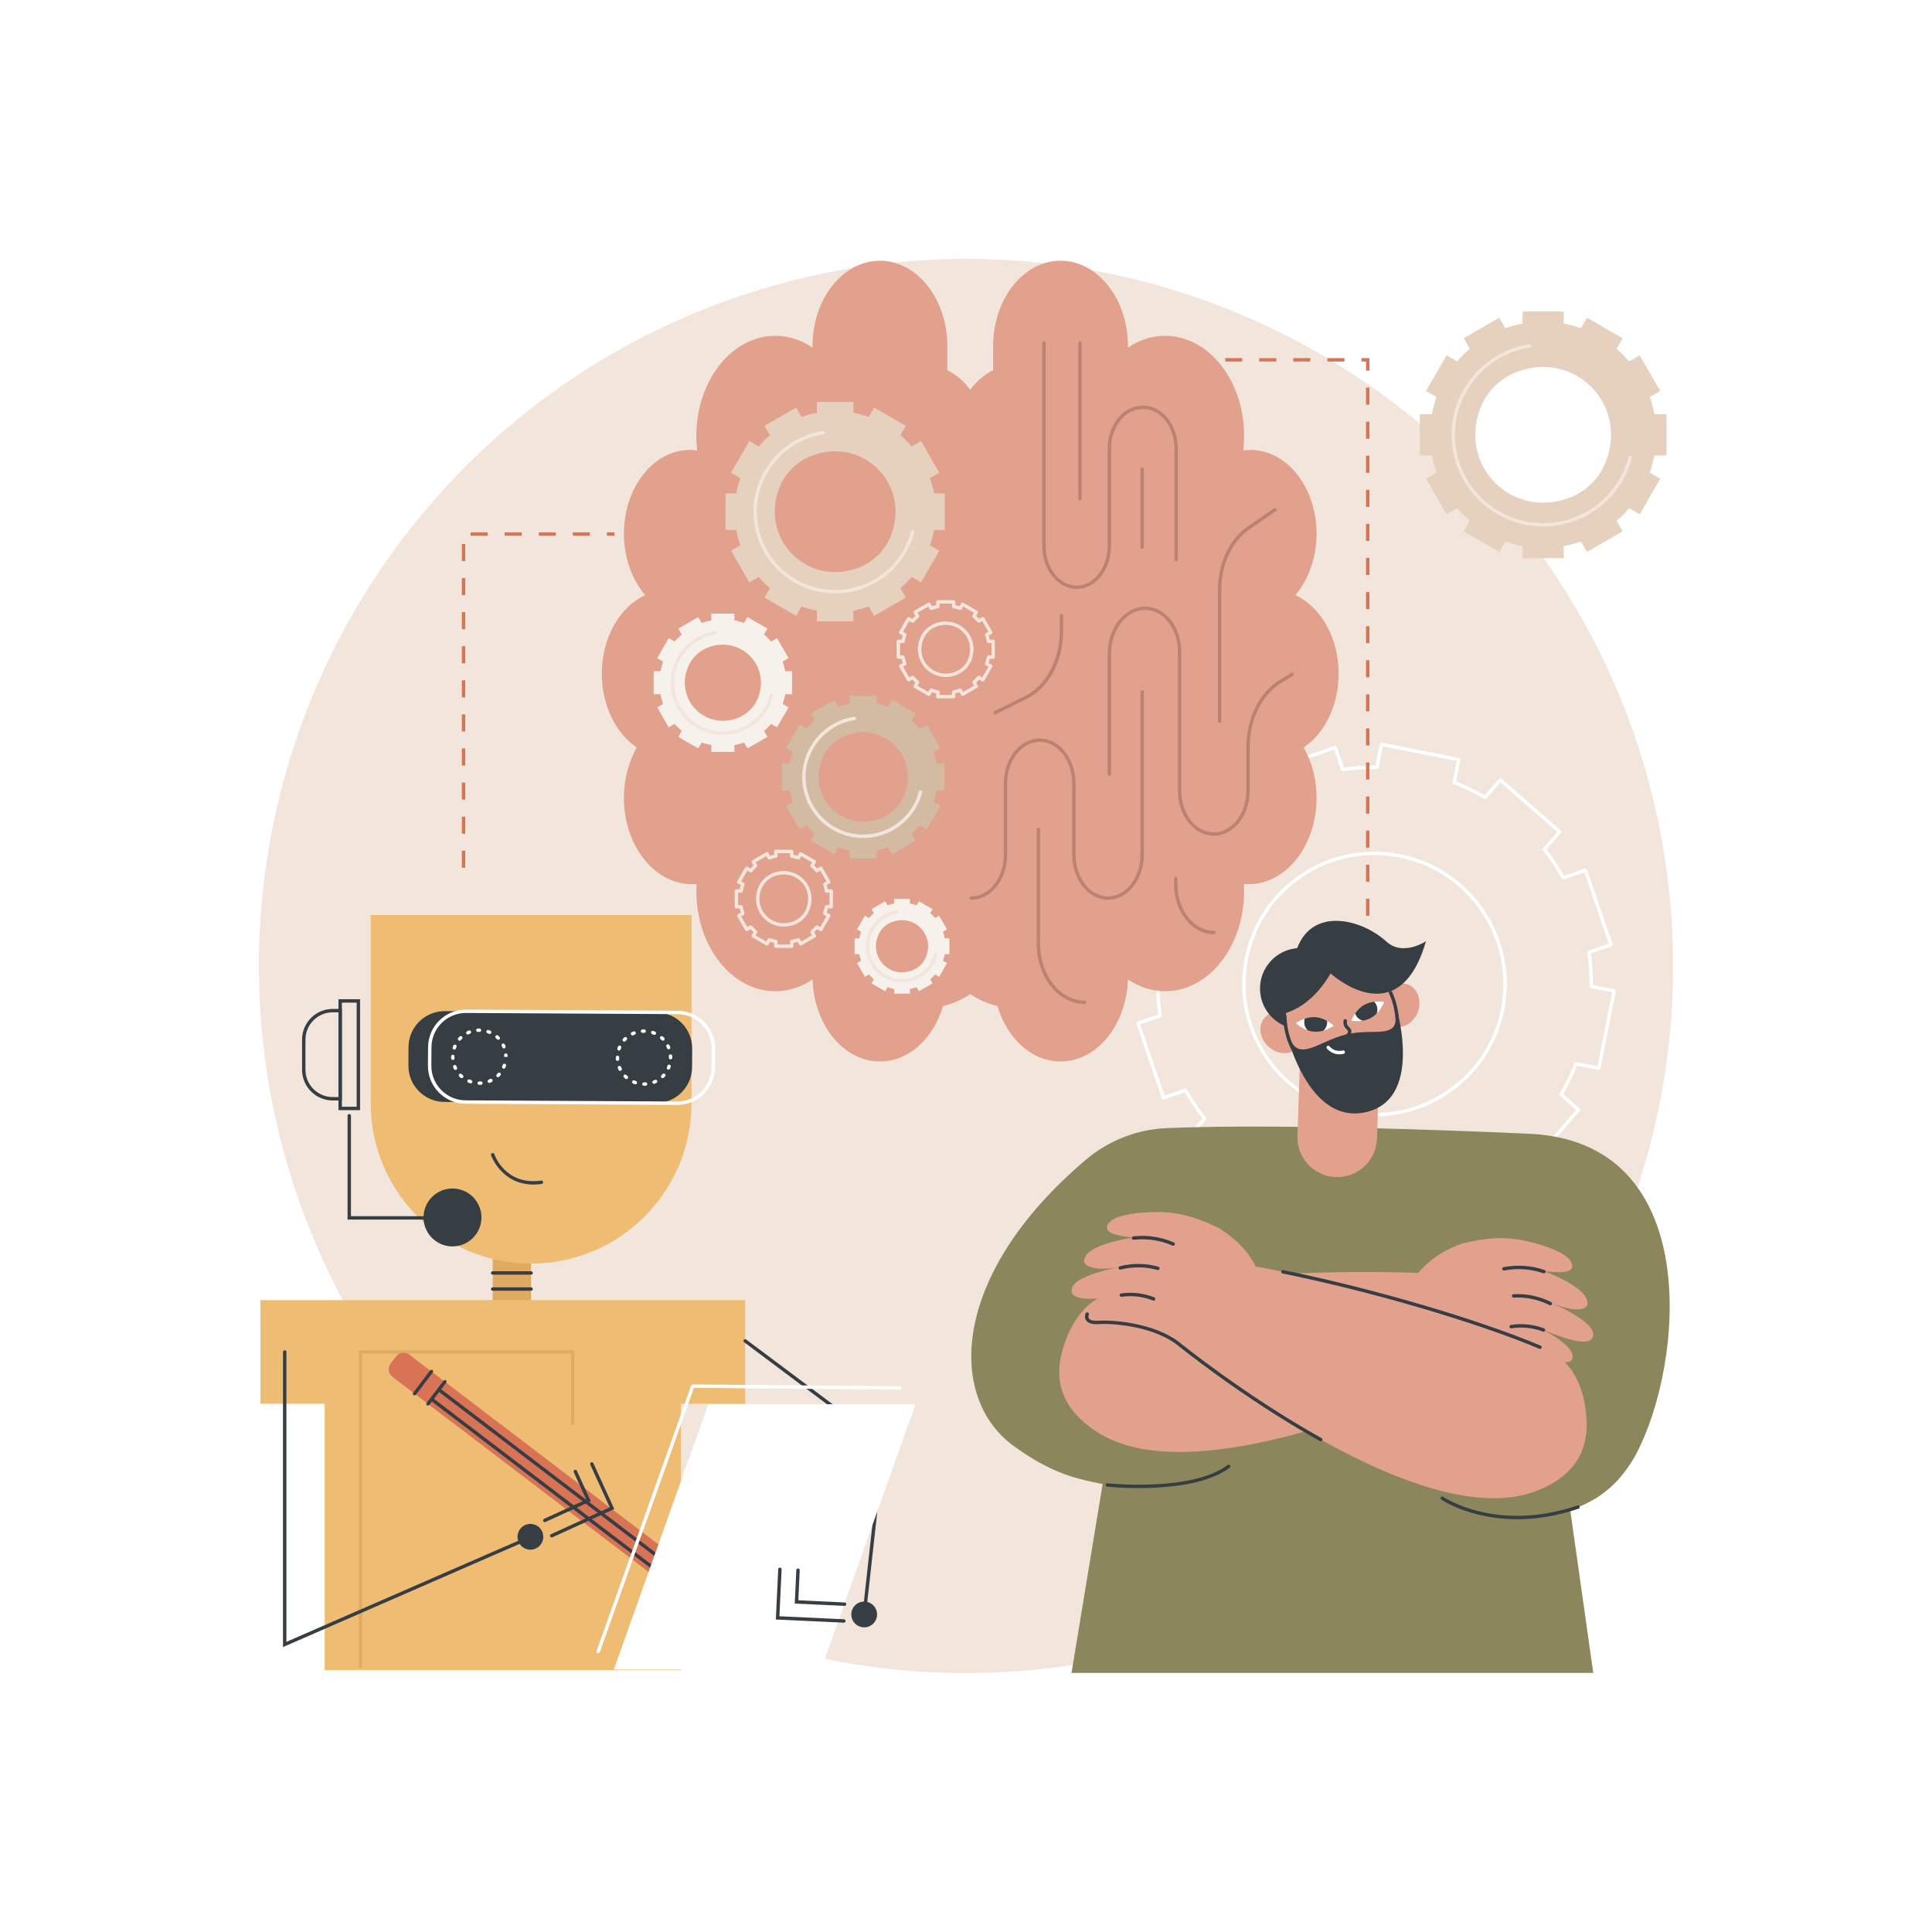 <?xml version="1.0" encoding="utf-8"?>
<!-- Generator: Adobe Illustrator 27.5.0, SVG Export Plug-In . SVG Version: 6.00 Build 0)  -->
<svg version="1.1" xmlns="http://www.w3.org/2000/svg" xmlns:xlink="http://www.w3.org/1999/xlink" x="0px" y="0px"
	 viewBox="0 0 2500 2500" style="enable-background:new 0 0 2500 2500;" xml:space="preserve">
<g id="Background">
	<rect style="fill:#FFFFFF;" width="2500" height="2500"/>
</g>
<g id="Illustration">
	<g id="Augmented_intelligence_1_">
		<circle style="fill:#F2E6DC;" cx="1250" cy="1250" r="915"/>
		<g>
			<g>
				<path style="fill:#FFFFFF;" d="M1769.615,1585.502c-0.141,0-0.284-0.013-0.427-0.041l-100.065-19.67
					c-1.195-0.236-1.973-1.394-1.739-2.589l5.459-27.771c-12.64-5.085-24.996-11.136-36.781-18.015l-18.601,21.307
					c-0.384,0.44-0.929,0.711-1.512,0.749c-0.594,0.036-1.159-0.154-1.6-0.538l-76.824-67.068c-0.917-0.801-1.012-2.194-0.211-3.111
					l18.647-21.359c-8.386-10.731-16.051-22.146-22.815-33.978l-26.827,9.176c-0.556,0.189-1.158,0.152-1.685-0.107
					c-0.524-0.257-0.926-0.713-1.115-1.266l-32.998-96.495c-0.19-0.553-0.151-1.16,0.106-1.685c0.257-0.524,0.713-0.926,1.266-1.115
					l26.762-9.151c-1.906-13.516-2.83-27.244-2.752-40.863l-27.771-5.459c-1.195-0.236-1.973-1.394-1.739-2.589l19.67-100.066
					c0.113-0.574,0.449-1.08,0.934-1.405c0.484-0.328,1.08-0.444,1.655-0.334l27.771,5.459c5.081-12.634,11.134-24.991,18.015-36.78
					l-21.306-18.602c-0.917-0.801-1.012-2.194-0.211-3.111l67.067-76.824c0.384-0.44,0.929-0.711,1.511-0.749
					c0.589-0.041,1.159,0.154,1.6,0.538l21.359,18.648c10.734-8.389,22.149-16.053,33.977-22.815l-9.174-26.827
					c-0.394-1.153,0.221-2.406,1.373-2.8l96.495-32.999c0.558-0.187,1.16-0.15,1.685,0.107c0.524,0.257,0.926,0.713,1.115,1.266
					l9.151,26.764c13.522-1.907,27.288-2.835,40.864-2.752l5.459-27.772c0.234-1.195,1.399-1.972,2.589-1.739l100.065,19.67
					c1.195,0.236,1.973,1.394,1.739,2.589l-5.459,27.772c12.636,5.081,24.992,11.134,36.781,18.015l18.601-21.308
					c0.384-0.44,0.929-0.711,1.511-0.749c0.588-0.041,1.159,0.154,1.6,0.538l76.824,67.068c0.917,0.801,1.012,2.194,0.211,3.111
					l-18.646,21.359c8.389,10.737,16.053,22.151,22.814,33.977l26.828-9.175c1.154-0.392,2.405,0.222,2.8,1.373l32.997,96.495
					c0.19,0.553,0.151,1.159-0.106,1.685c-0.257,0.524-0.713,0.926-1.266,1.115l-26.762,9.151
					c1.906,13.516,2.83,27.244,2.752,40.864l27.771,5.459c1.195,0.236,1.973,1.394,1.739,2.589l-19.67,100.065
					c-0.235,1.194-1.4,1.972-2.589,1.739l-27.772-5.459c-5.08,12.634-11.132,24.99-18.014,36.781l21.307,18.601
					c0.917,0.801,1.012,2.194,0.211,3.111l-67.068,76.825c-0.384,0.44-0.929,0.71-1.513,0.749c-0.582,0.036-1.159-0.154-1.599-0.538
					l-21.359-18.648c-10.734,8.388-22.149,16.052-33.977,22.815l9.175,26.827c0.189,0.553,0.151,1.16-0.107,1.685
					c-0.257,0.524-0.713,0.926-1.266,1.115l-96.495,32.998c-0.556,0.189-1.158,0.152-1.685-0.107
					c-0.524-0.257-0.926-0.713-1.115-1.266l-9.151-26.762c-13.515,1.906-27.265,2.835-40.864,2.752l-5.459,27.771
					C1771.57,1584.774,1770.647,1585.502,1769.615,1585.502z M1672.137,1561.889l95.738,18.82l5.386-27.403
					c0.206-1.043,1.166-1.861,2.191-1.78c14.617,0.176,29.343-0.812,43.82-2.951c1.055-0.15,2.065,0.463,2.408,1.467l9.029,26.406
					l92.323-31.57l-9.052-26.471c-0.343-1.005,0.079-2.113,1.005-2.635c12.728-7.167,24.989-15.399,36.441-24.468
					c0.832-0.657,2.018-0.631,2.818,0.068l21.075,18.4l64.168-73.503l-21.023-18.353c-0.801-0.7-0.988-1.87-0.447-2.785
					c7.462-12.594,13.961-25.863,19.317-39.44c0.391-0.99,1.434-1.556,2.476-1.355l27.404,5.387l18.82-95.739l-27.403-5.387
					c-1.044-0.206-1.792-1.127-1.78-2.191c0.181-14.599-0.812-29.342-2.951-43.82c-0.155-1.052,0.462-2.064,1.467-2.408
					l26.406-9.029l-31.569-92.323l-26.472,9.053c-1.008,0.341-2.112-0.079-2.635-1.005c-7.166-12.727-15.397-24.987-24.467-36.441
					c-0.659-0.832-0.631-2.018,0.068-2.818l18.397-21.075l-73.502-64.168l-18.353,21.023c-0.7,0.8-1.87,0.99-2.785,0.447
					c-12.591-7.461-25.861-13.961-39.441-19.318c-0.989-0.391-1.559-1.432-1.354-2.476l5.387-27.404l-95.739-18.82l-5.387,27.404
					c-0.203,1.035-1.111,1.78-2.164,1.78c-0.009,0-0.018,0-0.028,0c-14.587-0.179-29.335,0.811-43.819,2.951
					c-1.045,0.159-2.064-0.462-2.408-1.467l-9.029-26.407l-92.323,31.572l9.052,26.471c0.344,1.005-0.078,2.113-1.004,2.635
					c-12.729,7.167-24.989,15.398-36.441,24.467c-0.831,0.661-2.016,0.633-2.818-0.067l-21.075-18.4l-64.167,73.502l21.022,18.354
					c0.801,0.7,0.988,1.87,0.447,2.785c-7.461,12.592-13.961,25.862-19.318,39.441c-0.39,0.988-1.426,1.562-2.476,1.354
					l-27.403-5.387l-18.82,95.74l27.403,5.386c1.044,0.206,1.792,1.127,1.78,2.191c-0.181,14.599,0.812,29.342,2.951,43.82
					c0.155,1.052-0.462,2.064-1.467,2.408l-26.407,9.029l31.572,92.323l26.471-9.053c1.009-0.339,2.112,0.078,2.635,1.004
					c7.169,12.734,15.401,24.994,24.467,36.441c0.66,0.833,0.632,2.019-0.067,2.819l-18.399,21.075l73.502,64.168l18.353-21.023
					c0.7-0.8,1.87-0.989,2.785-0.447c12.586,7.457,25.856,13.958,39.441,19.318c0.99,0.391,1.559,1.432,1.354,2.476
					L1672.137,1561.889z M1779.096,1444.55c-12.946,0-26.01-1.477-39.007-4.466c-87.696-20.165-145.009-105.524-130.477-194.328
					c7.734-47.268,33.853-87.976,73.545-114.627c39.692-26.651,87.258-35.415,133.936-24.683
					c87.696,20.165,145.009,105.525,130.477,194.328c-7.734,47.267-33.853,87.975-73.545,114.626
					C1845.385,1434.63,1812.645,1444.549,1779.096,1444.55z M1778.097,1106.393c-32.684,0-64.579,9.663-92.482,28.397
					c-38.67,25.965-64.117,65.627-71.652,111.679c-14.157,86.514,41.678,169.672,127.114,189.317
					c45.482,10.458,91.822,1.918,130.49-24.047c38.669-25.964,64.116-65.625,71.651-111.677
					c14.157-86.514-41.679-169.672-127.114-189.317C1803.442,1107.833,1790.71,1106.393,1778.097,1106.393z"/>
			</g>
		</g>
		<g>
			<path style="fill:#E2A18D;" d="M1732.236,871.724c0-46.726-23.358-86.538-56.086-101.711
				c16.893-19.781,27.48-48.081,27.48-79.523c0-59.8-38.257-108.275-85.45-108.275c-3.169,0-6.295,0.236-9.374,0.662
				c0.703-6.136,1.083-12.403,1.083-18.786c0-71.55-45.775-129.552-102.242-129.552c-17.369,0-33.719,5.506-48.044,15.188v-1.774
				c0-61.057-39.063-110.555-87.251-110.555c-48.187,0-87.251,49.498-87.251,110.555v31.098
				c-11.326,5.546-21.421,14.226-29.623,25.2c-8.203-10.974-18.298-19.654-29.624-25.2v-31.098
				c0-61.057-39.063-110.555-87.251-110.555c-48.187,0-87.251,49.498-87.251,110.555v1.774
				c-14.325-9.682-30.674-15.188-48.044-15.188c-56.466,0-102.242,58.002-102.242,129.552c0,6.383,0.38,12.65,1.084,18.786
				c-3.081-0.426-6.205-0.662-9.375-0.662c-47.192,0-85.449,48.475-85.449,108.275c0,31.442,10.587,59.742,27.479,79.523
				c-32.728,15.173-56.085,54.986-56.085,101.711c0,41.371,18.318,77.309,45.233,95.537c-10.451,18.358-16.627,40.882-16.627,65.248
				c0,61.678,39.461,111.681,88.138,111.681c1.98,0,3.94-0.113,5.887-0.277c-0.169,3.04-0.285,6.095-0.285,9.189
				c0,71.55,45.776,129.552,102.242,129.552c17.405,0,33.786-5.525,48.132-15.246c1.828,59.014,40.142,106.153,87.163,106.153
				c37.386,0,69.267-29.802,81.687-71.675c12.468-2.958,24.284-8.238,35.189-15.434c10.904,7.195,22.721,12.476,35.189,15.434
				c12.42,41.873,44.3,71.675,81.686,71.675c47.022,0,85.337-47.139,87.163-106.153c14.346,9.72,30.728,15.246,48.132,15.246
				c56.467,0,102.242-58.002,102.242-129.552c0-3.094-0.116-6.148-0.284-9.189c1.948,0.164,3.906,0.277,5.887,0.277
				c48.677,0,88.138-50.003,88.138-111.681c0-24.366-6.177-46.89-16.627-65.248C1713.917,949.033,1732.236,913.096,1732.236,871.724
				z"/>
			<g>
				<path style="fill:#BC8271;" d="M1570.673,1081.468c-25.657,0-46.529-26.184-46.529-58.368V843.249
					c0-29.753-18.895-53.96-42.12-53.96c-24.422,0-44.29,25.44-44.29,56.711v155.779c0,1.218-0.987,2.205-2.205,2.205
					c-1.218,0-2.205-0.987-2.205-2.205V846c0-33.702,21.847-61.12,48.7-61.12c25.657,0,46.529,26.184,46.529,58.37V1023.1
					c0,29.753,18.895,53.959,42.12,53.959s42.12-24.206,42.12-53.959v-57.255c0-36.151,16.661-69.732,42.447-85.551l15.826-9.707
					c1.039-0.637,2.396-0.311,3.033,0.727s0.311,2.395-0.727,3.033l-15.826,9.707c-24.508,15.034-40.344,47.14-40.344,81.792v57.255
					C1617.203,1055.284,1596.33,1081.468,1570.673,1081.468z"/>
				<path style="fill:#BC8271;" d="M1433.848,1164.336c-0.053,0-0.1,0-0.156,0c-0.017,0-0.033,0-0.051-0.001
					c-25.521-0.139-46.25-26.228-46.25-58.274v-92.269c0-29.701-18.861-53.865-42.046-53.865c-23.185,0-42.047,24.164-42.047,53.865
					v92.269c0,32.132-20.839,58.275-46.455,58.275c-1.218,0-2.205-0.987-2.205-2.205s0.987-2.205,2.205-2.205
					c23.184,0,42.046-24.164,42.046-53.865v-92.269c0-32.132,20.84-58.275,46.456-58.275s46.455,26.142,46.455,58.275v92.269
					c0,29.669,18.818,53.812,41.968,53.865c23.151-0.053,41.969-24.196,41.969-53.865V895.265c0-1.218,0.987-2.205,2.205-2.205
					s2.205,0.987,2.205,2.205v210.797c0,32.046-20.728,58.135-46.25,58.274C1433.882,1164.336,1433.866,1164.336,1433.848,1164.336z
					"/>
				<path style="fill:#BC8271;" d="M1403.414,1299.131c-34.161,0-61.953-34.951-61.953-77.911v-148.023
					c0-1.218,0.987-2.205,2.205-2.205c1.218,0,2.205,0.987,2.205,2.205v148.023c0,40.529,25.814,73.502,57.543,73.502
					c1.218,0,2.205,0.987,2.205,2.205S1404.631,1299.131,1403.414,1299.131z"/>
				<path style="fill:#BC8271;" d="M1570.708,1208.814c-28.396,0-51.497-29.007-51.497-64.662v-7.572
					c0-1.218,0.987-2.205,2.205-2.205c1.218,0,2.205,0.987,2.205,2.205v7.572c0,33.223,21.124,60.252,47.087,60.252
					c1.218,0,2.205,0.987,2.205,2.205C1572.912,1207.827,1571.925,1208.814,1570.708,1208.814z"/>
				<path style="fill:#BC8271;" d="M1578.177,935.379c-1.218,0-2.205-0.987-2.205-2.205V762.995
					c0-34.123,14.767-65.455,38.54-81.772l34.114-23.414c1.004-0.689,2.377-0.433,3.066,0.57c0.689,1.004,0.433,2.377-0.571,3.066
					l-34.114,23.414c-22.592,15.505-36.626,45.445-36.626,78.135v170.179C1580.382,934.391,1579.394,935.379,1578.177,935.379z"/>
				<path style="fill:#BC8271;" d="M1393.199,762.143c-24.557,0-44.535-25.05-44.535-55.841V443.861
					c0-1.218,0.987-2.205,2.205-2.205c1.218,0,2.205,0.987,2.205,2.205v262.441c0,28.359,18,51.431,40.125,51.431
					c22.125,0,40.125-23.072,40.125-51.431V580.774c0-30.791,19.978-55.841,44.534-55.841h1.82c24.557,0,44.535,25.05,44.535,55.841
					v143.203c0,1.218-0.987,2.205-2.205,2.205s-2.205-0.987-2.205-2.205V580.774c0-28.359-18-51.431-40.125-51.431h-1.82
					c-22.125,0-40.124,23.072-40.124,51.431v125.528C1437.734,737.094,1417.756,762.143,1393.199,762.143z"/>
				<path style="fill:#BC8271;" d="M1287.654,924.44c-0.812,0-1.592-0.449-1.978-1.225c-0.54-1.092-0.095-2.414,0.996-2.955
					l39.769-19.717c26.853-13.314,44.894-46.929,44.894-83.645V796.4c0-1.218,0.987-2.205,2.205-2.205
					c1.218,0,2.205,0.987,2.205,2.205v20.497c0,38.951-18.584,73.335-47.344,87.596l-39.769,19.717
					C1288.316,924.366,1287.983,924.44,1287.654,924.44z"/>
				<path style="fill:#BC8271;" d="M1477.944,710.094c-1.218,0-2.205-0.987-2.205-2.205V607.104c0-1.218,0.987-2.205,2.205-2.205
					s2.205,0.987,2.205,2.205v100.785C1480.149,709.107,1479.161,710.094,1477.944,710.094z"/>
				<path style="fill:#BC8271;" d="M1397.439,647.636c-1.218,0-2.205-0.987-2.205-2.205v-201.57c0-1.218,0.987-2.205,2.205-2.205
					c1.218,0,2.205,0.987,2.205,2.205v201.57C1399.644,646.648,1398.656,647.636,1397.439,647.636z"/>
			</g>
			<g>
				<g>
					<g>
						<path style="fill:#E6D0BE;" d="M1222.641,638.491h-13.981c-1.252-6.815-3.037-13.442-5.307-19.841l12.099-6.985
							l-23.657-40.976l-12.127,7.001c-4.45-5.21-9.303-10.063-14.513-14.513l7.001-12.127l-40.975-23.657l-6.985,12.099
							c-6.399-2.269-13.026-4.055-19.841-5.307v-13.98h-47.314l0,13.98c-6.815,1.252-13.442,3.037-19.841,5.307l-6.985-12.099
							l-40.975,23.657l7.001,12.127c-5.21,4.45-10.063,9.303-14.513,14.513l-12.126-7.001l-23.657,40.976l12.099,6.985
							c-2.269,6.399-4.055,13.026-5.307,19.841h-13.98l0,47.314h13.981c1.252,6.815,3.037,13.442,5.307,19.841l-12.099,6.985
							l23.657,40.976l12.127-7.001c4.45,5.21,9.304,10.063,14.513,14.513l-7.001,12.127l40.975,23.657l6.985-12.099
							c6.399,2.269,13.026,4.055,19.841,5.307v13.98l47.314,0v-13.981c6.815-1.252,13.442-3.037,19.841-5.307l6.985,12.099
							l40.975-23.657l-7.001-12.127c5.21-4.45,10.063-9.303,14.513-14.513l12.127,7.002l23.657-40.976l-12.099-6.986
							c2.269-6.399,4.055-13.026,5.307-19.841h13.981V638.491z M1153.161,692.369c-7.349,19.439-22.806,34.895-42.245,42.243
							c-66.048,24.967-127.65-36.636-102.681-102.684c7.349-19.439,22.806-34.896,42.245-42.244
							C1116.529,564.717,1178.131,626.32,1153.161,692.369z"/>
					</g>
					<path style="fill:#F2E6DC;" d="M1080.698,767.853c-58.286,0-105.705-47.42-105.705-105.705
						c0-51.896,38.639-96.833,89.879-104.528c1.198-0.192,2.327,0.647,2.507,1.853c0.181,1.204-0.648,2.327-1.853,2.507
						c-49.098,7.373-86.124,50.436-86.124,100.168c0,55.855,45.441,101.296,101.296,101.296c46.152,0,86.471-31.157,98.052-75.769
						c0.306-1.178,1.505-1.886,2.688-1.579c1.178,0.306,1.885,1.509,1.579,2.688
						C1170.933,735.339,1128.858,767.853,1080.698,767.853z"/>
				</g>
				<g>
					<g>
						<path style="fill:#F7F1EB;" d="M1024.927,868.525h-8.817c-0.789-4.298-1.916-8.478-3.347-12.513l7.63-4.406l-14.92-25.842
							l-7.648,4.416c-2.807-3.286-5.867-6.346-9.153-9.153l4.415-7.648l-25.842-14.92l-4.406,7.631
							c-4.036-1.431-8.215-2.557-12.513-3.347v-8.817h-29.84l0,8.817c-4.298,0.79-8.478,1.916-12.513,3.347l-4.405-7.631
							l-25.842,14.92l4.415,7.648c-3.286,2.807-6.346,5.867-9.153,9.153l-7.648-4.416l-14.92,25.842l7.631,4.406
							c-1.431,4.036-2.557,8.215-3.347,12.513h-8.817l0,29.84h8.817c0.789,4.298,1.916,8.478,3.347,12.513l-7.631,4.406
							l14.92,25.842l7.648-4.416c2.807,3.286,5.867,6.347,9.153,9.153l-4.415,7.648l25.842,14.92l4.405-7.631
							c4.036,1.431,8.215,2.557,12.513,3.347v8.817l29.84,0v-8.817c4.298-0.79,8.478-1.916,12.513-3.347l4.406,7.631l25.842-14.92
							l-4.415-7.648c3.286-2.807,6.346-5.868,9.153-9.153l7.648,4.416l14.92-25.842l-7.63-4.406
							c1.431-4.036,2.557-8.215,3.347-12.513h8.817V868.525z M981.107,902.504c-4.635,12.26-14.383,22.008-26.643,26.642
							c-41.655,15.746-80.506-23.105-64.758-64.76c4.635-12.26,14.383-22.008,26.643-26.642
							C958.005,821.997,996.855,860.849,981.107,902.504z"/>
					</g>
					<path style="fill:#F2E6DC;" d="M935.407,950.924c-37.208,0-67.481-30.271-67.481-67.479c0-33.129,24.667-61.816,57.378-66.728
						c1.188-0.182,2.326,0.646,2.507,1.853c0.181,1.204-0.648,2.326-1.853,2.507c-30.57,4.591-53.623,31.404-53.623,62.368
						c0,34.776,28.293,63.07,63.071,63.07c28.735,0,53.84-19.4,61.051-47.176c0.305-1.177,1.502-1.886,2.688-1.579
						c1.178,0.306,1.886,1.509,1.579,2.688C993.011,930.167,966.151,950.924,935.407,950.924z"/>
				</g>
				<g>
					<g>
						<path style="fill:#F2E6DC;" d="M1233.989,903.661h-20.444c-1.218,0-2.205-0.987-2.205-2.205v-4.234
							c-1.807-0.392-3.6-0.872-5.361-1.434l-2.115,3.665c-0.609,1.053-1.955,1.416-3.012,0.807l-17.705-10.222
							c-0.506-0.293-0.876-0.774-1.027-1.339c-0.152-0.565-0.072-1.167,0.22-1.673l2.123-3.678
							c-1.365-1.242-2.676-2.554-3.919-3.919l-3.678,2.123c-0.508,0.292-1.113,0.371-1.673,0.22
							c-0.565-0.151-1.047-0.521-1.339-1.027l-10.222-17.705c-0.608-1.055-0.248-2.403,0.807-3.012l3.665-2.115
							c-0.562-1.764-1.042-3.557-1.433-5.361h-4.235c-1.218,0-2.205-0.987-2.205-2.205v-20.444c0-1.218,0.987-2.205,2.205-2.205
							h4.235c0.391-1.804,0.871-3.597,1.433-5.361l-3.665-2.116c-1.055-0.609-1.416-1.957-0.807-3.012l10.222-17.705
							c0.293-0.506,0.774-0.876,1.339-1.027c0.566-0.152,1.168-0.071,1.673,0.22l3.678,2.124c1.242-1.365,2.553-2.675,3.92-3.919
							l-2.124-3.679c-0.608-1.055-0.246-2.403,0.807-3.012l17.705-10.222c0.506-0.293,1.11-0.371,1.673-0.22
							c0.565,0.151,1.046,0.521,1.339,1.027l2.115,3.666c1.763-0.563,3.557-1.043,5.361-1.434v-4.235
							c0-1.218,0.987-2.205,2.205-2.205h20.444c1.218,0,2.205,0.987,2.205,2.205v4.235c1.804,0.391,3.598,0.871,5.361,1.434
							l2.115-3.666c0.293-0.506,0.774-0.876,1.339-1.027c0.566-0.152,1.167-0.072,1.673,0.22l17.705,10.222
							c1.054,0.609,1.416,1.957,0.807,3.012l-2.124,3.679c1.367,1.243,2.677,2.554,3.92,3.919l3.678-2.124
							c0.506-0.293,1.109-0.372,1.673-0.22c0.565,0.151,1.047,0.521,1.339,1.027l10.222,17.705c0.608,1.055,0.248,2.403-0.807,3.012
							l-3.665,2.116c0.562,1.761,1.042,3.555,1.434,5.361h4.234c1.218,0,2.205,0.987,2.205,2.205v20.444
							c0,1.218-0.987,2.205-2.205,2.205h-4.234c-0.392,1.807-0.872,3.6-1.434,5.361l3.665,2.115
							c1.055,0.609,1.416,1.957,0.807,3.012l-10.222,17.705c-0.293,0.506-0.774,0.876-1.339,1.027
							c-0.562,0.153-1.166,0.072-1.673-0.22l-3.678-2.123c-1.242,1.365-2.554,2.676-3.919,3.919l2.123,3.678
							c0.292,0.506,0.371,1.108,0.22,1.673c-0.151,0.565-0.521,1.046-1.027,1.339l-17.705,10.222
							c-1.055,0.608-2.403,0.245-3.012-0.807l-2.115-3.665c-1.761,0.562-3.555,1.042-5.361,1.434v4.234
							C1236.194,902.674,1235.207,903.661,1233.989,903.661z M1215.75,899.251h16.035v-3.836c0-1.064,0.76-1.976,1.807-2.168
							c2.79-0.513,5.56-1.254,8.234-2.203c0.999-0.357,2.114,0.055,2.647,0.975l1.916,3.318l13.886-8.017l-1.923-3.33
							c-0.531-0.92-0.33-2.089,0.478-2.779c2.156-1.842,4.185-3.87,6.027-6.027c0.688-0.809,1.859-1.009,2.779-0.478l3.33,1.923
							l8.017-13.886l-3.318-1.916c-0.92-0.532-1.331-1.645-0.975-2.647c0.948-2.673,1.689-5.443,2.203-8.234
							c0.193-1.046,1.105-1.807,2.168-1.807h3.836v-16.034h-3.836c-1.064,0-1.976-0.76-2.168-1.807
							c-0.514-2.79-1.254-5.56-2.203-8.234c-0.355-1.002,0.055-2.115,0.975-2.647l3.318-1.916l-8.017-13.886l-3.33,1.923
							c-0.918,0.533-2.087,0.331-2.779-0.478c-1.84-2.154-3.868-4.181-6.027-6.026c-0.808-0.69-1.009-1.858-0.478-2.779l1.924-3.331
							l-13.887-8.017l-1.916,3.319c-0.534,0.919-1.649,1.331-2.647,0.975c-2.678-0.951-5.448-1.691-8.234-2.203
							c-1.046-0.192-1.807-1.105-1.807-2.168v-3.837h-16.035v3.837c0,1.064-0.76,1.977-1.806,2.168
							c-2.785,0.511-5.555,1.252-8.234,2.203c-1.001,0.356-2.114-0.056-2.647-0.975l-1.916-3.319l-13.887,8.017l1.924,3.331
							c0.531,0.92,0.331,2.089-0.478,2.779c-2.159,1.844-4.187,3.871-6.027,6.026c-0.688,0.808-1.861,1.01-2.779,0.478l-3.33-1.923
							l-8.017,13.886l3.318,1.916c0.921,0.532,1.331,1.644,0.975,2.646c-0.95,2.682-1.69,5.452-2.202,8.235
							c-0.192,1.047-1.105,1.807-2.168,1.807h-3.837v16.034h3.837c1.064,0,1.977,0.76,2.168,1.807
							c0.511,2.783,1.252,5.553,2.202,8.235c0.355,1.002-0.055,2.114-0.975,2.646l-3.318,1.916l8.017,13.886l3.33-1.923
							c0.918-0.53,2.089-0.331,2.779,0.478c1.842,2.156,3.87,4.185,6.027,6.027c0.808,0.69,1.009,1.858,0.478,2.779l-1.923,3.33
							l13.886,8.017l1.916-3.318c0.532-0.92,1.648-1.33,2.647-0.975c2.673,0.948,5.443,1.689,8.234,2.203
							c1.046,0.193,1.806,1.105,1.806,2.168V899.251z M1223.798,876.063c-9.493,0-18.583-3.624-25.465-10.505
							c-10.198-10.2-13.241-25.248-7.939-39.271c3.406-9.01,10.527-16.13,19.537-19.537c14.02-5.302,29.071-2.259,39.27,7.942
							c10.198,10.198,13.24,25.246,7.939,39.269c-3.406,9.01-10.527,16.13-19.536,19.537
							C1233.043,875.221,1228.374,876.063,1223.798,876.063z M1223.715,808.602c-4.049,0-8.183,0.746-12.226,2.274
							c-7.827,2.958-14.011,9.143-16.97,16.97c-4.681,12.382-2.025,25.636,6.932,34.593c8.956,8.956,22.21,11.614,34.592,6.933
							c7.827-2.958,14.012-9.143,16.97-16.97c4.681-12.381,2.025-25.635-6.931-34.592
							C1240.05,811.776,1232.068,808.602,1223.715,808.602z"/>
					</g>
				</g>
				<g>
					<g>
						<path style="fill:#D3BBA3;" d="M1222.097,987.96h-10.357c-0.927-5.049-2.25-9.958-3.931-14.699l8.963-5.175l-17.525-30.355
							l-8.984,5.187c-3.297-3.859-6.892-7.455-10.751-10.752l5.186-8.984l-30.355-17.526l-5.175,8.963
							c-4.74-1.681-9.65-3.004-14.698-3.931v-10.357h-35.051l0,10.357c-5.049,0.927-9.958,2.25-14.698,3.931l-5.175-8.963
							l-30.355,17.526l5.187,8.984c-3.859,3.297-7.455,6.892-10.751,10.752l-8.984-5.187l-17.525,30.355l8.963,5.175
							c-1.681,4.74-3.004,9.65-3.931,14.699h-10.357l0,35.051h10.357c0.927,5.049,2.25,9.958,3.931,14.699l-8.963,5.175
							l17.525,30.355l8.984-5.187c3.297,3.859,6.892,7.455,10.751,10.752l-5.187,8.984l30.355,17.526l5.175-8.963
							c4.74,1.681,9.65,3.004,14.698,3.931v10.357l35.051,0v-10.357c5.049-0.927,9.958-2.25,14.698-3.931l5.175,8.963l30.355-17.526
							l-5.186-8.984c3.859-3.297,7.455-6.892,10.751-10.752l8.984,5.187l17.525-30.355l-8.963-5.175
							c1.681-4.74,3.004-9.65,3.931-14.699h10.357V987.96z M1170.625,1027.874c-5.444,14.4-16.895,25.851-31.296,31.294
							c-48.929,18.496-94.565-27.14-76.067-76.07c5.444-14.401,16.895-25.851,31.296-31.295
							C1143.487,933.308,1189.123,978.944,1170.625,1027.874z"/>
					</g>
					<path style="fill:#F2E6DC;" d="M1116.943,1084.364c-43.495,0-78.879-35.385-78.879-78.878c0-38.726,28.834-72.259,67.07-78.001
						c1.195-0.183,2.328,0.646,2.507,1.853c0.181,1.204-0.648,2.326-1.853,2.507c-36.095,5.421-63.315,37.079-63.315,73.641
						c0,41.063,33.407,74.469,74.47,74.469c33.929,0,63.572-22.906,72.086-55.703c0.305-1.177,1.501-1.886,2.688-1.579
						c1.178,0.306,1.886,1.509,1.579,2.688C1184.278,1060.101,1152.88,1084.364,1116.943,1084.364z"/>
				</g>
				<g>
					<g>
						<path style="fill:#F2E6DC;" d="M1024.448,1226.619h-20.443c-1.218,0-2.205-0.987-2.205-2.205l-0.001-4.235
							c-1.804-0.391-3.598-0.871-5.36-1.434l-2.115,3.666c-0.293,0.506-0.774,0.876-1.339,1.027
							c-0.564,0.151-1.167,0.072-1.673-0.22l-17.705-10.222c-1.054-0.609-1.416-1.957-0.807-3.012l2.124-3.679
							c-1.366-1.242-2.677-2.554-3.92-3.919l-3.678,2.123c-0.505,0.294-1.11,0.374-1.673,0.221
							c-0.565-0.151-1.046-0.521-1.339-1.027l-10.222-17.705c-0.608-1.055-0.248-2.403,0.807-3.012l3.665-2.116
							c-0.563-1.763-1.043-3.556-1.434-5.361h-4.234c-1.218,0-2.205-0.987-2.205-2.205v-20.444c0-1.218,0.987-2.205,2.205-2.205
							h4.234c0.391-1.804,0.871-3.598,1.434-5.361l-3.665-2.115c-0.506-0.293-0.876-0.774-1.027-1.339
							c-0.152-0.565-0.072-1.167,0.22-1.673l10.222-17.705c0.293-0.506,0.774-0.876,1.339-1.027c0.564-0.151,1.168-0.072,1.673,0.22
							l3.678,2.123c1.242-1.365,2.554-2.676,3.919-3.919l-2.123-3.678c-0.292-0.506-0.371-1.108-0.22-1.673
							c0.151-0.565,0.521-1.046,1.027-1.339l17.705-10.222c0.506-0.293,1.109-0.371,1.673-0.22c0.565,0.151,1.046,0.521,1.339,1.027
							l2.115,3.665c1.76-0.562,3.554-1.042,5.36-1.434v-4.234c0-1.218,0.987-2.205,2.205-2.205h20.444
							c1.218,0,2.205,0.987,2.205,2.205v4.234c1.808,0.392,3.6,0.872,5.361,1.434l2.115-3.665c0.293-0.506,0.774-0.876,1.339-1.027
							c0.562-0.152,1.166-0.073,1.673,0.22l17.705,10.222c0.506,0.293,0.876,0.774,1.027,1.339c0.152,0.565,0.072,1.167-0.22,1.673
							l-2.123,3.678c1.365,1.242,2.676,2.554,3.919,3.919l3.678-2.123c0.506-0.293,1.109-0.372,1.673-0.22
							c0.565,0.151,1.046,0.521,1.339,1.027l10.222,17.705c0.292,0.506,0.371,1.108,0.22,1.673
							c-0.151,0.565-0.521,1.046-1.027,1.339l-3.665,2.115c0.563,1.763,1.043,3.557,1.434,5.361h4.234
							c1.218,0,2.205,0.987,2.205,2.205v20.444c0,1.218-0.987,2.205-2.205,2.205h-4.234c-0.391,1.805-0.871,3.598-1.434,5.361
							l3.665,2.116c1.055,0.609,1.416,1.957,0.807,3.012l-10.222,17.705c-0.293,0.506-0.774,0.876-1.339,1.027
							c-0.565,0.152-1.168,0.071-1.673-0.221l-3.678-2.123c-1.242,1.365-2.554,2.676-3.92,3.919l2.124,3.679
							c0.608,1.055,0.246,2.403-0.807,3.012l-17.705,10.222c-0.507,0.292-1.111,0.37-1.673,0.22
							c-0.565-0.151-1.047-0.521-1.339-1.027l-2.115-3.666c-1.763,0.563-3.556,1.043-5.361,1.434v4.235
							C1026.653,1225.632,1025.666,1226.619,1024.448,1226.619z M1006.209,1222.209l16.034,0.001v-3.837
							c0-1.065,0.76-1.977,1.806-2.168c2.785-0.511,5.556-1.252,8.235-2.203c1-0.357,2.114,0.055,2.647,0.975l1.915,3.319
							l13.887-8.017l-1.924-3.331c-0.531-0.92-0.33-2.089,0.478-2.779c2.156-1.842,4.185-3.87,6.027-6.027
							c0.688-0.809,1.861-1.011,2.779-0.477l3.331,1.923l8.016-13.886l-3.318-1.916c-0.92-0.532-1.331-1.645-0.975-2.647
							c0.951-2.679,1.691-5.449,2.203-8.234c0.192-1.046,1.104-1.806,2.168-1.806h3.836v-16.035h-3.836
							c-1.064,0-1.977-0.76-2.168-1.806c-0.511-2.784-1.252-5.555-2.203-8.236c-0.355-1.001,0.055-2.114,0.975-2.646l3.318-1.915
							l-8.017-13.886l-3.33,1.923c-0.916,0.532-2.088,0.33-2.779-0.478c-1.842-2.156-3.87-4.185-6.027-6.027
							c-0.808-0.69-1.009-1.858-0.478-2.779l1.923-3.33l-13.886-8.017l-1.915,3.318c-0.534,0.922-1.649,1.331-2.647,0.975
							c-2.673-0.948-5.444-1.689-8.235-2.203c-1.046-0.192-1.806-1.105-1.806-2.168v-3.836h-16.033l-0.001,3.836
							c0,1.064-0.76,1.975-1.807,2.168c-2.79,0.513-5.56,1.254-8.234,2.203c-1.003,0.354-2.116-0.055-2.647-0.975l-1.915-3.318
							l-13.886,8.017l1.923,3.33c0.531,0.921,0.331,2.089-0.478,2.779c-2.156,1.842-4.185,3.87-6.027,6.027
							c-0.689,0.807-1.859,1.009-2.779,0.478l-3.33-1.923l-8.017,13.886l3.318,1.915c0.92,0.532,1.331,1.645,0.975,2.646
							c-0.951,2.681-1.691,5.452-2.203,8.236c-0.192,1.046-1.105,1.806-2.168,1.806H955.1v16.035h3.836
							c1.064,0,1.977,0.76,2.168,1.806c0.511,2.785,1.252,5.555,2.203,8.234c0.355,1.002-0.055,2.115-0.975,2.647l-3.318,1.916
							l8.016,13.886l3.331-1.923c0.92-0.533,2.09-0.331,2.779,0.477c1.842,2.156,3.87,4.185,6.027,6.027
							c0.808,0.69,1.009,1.858,0.478,2.779l-1.924,3.331l13.887,8.017l1.915-3.319c0.531-0.922,1.643-1.333,2.647-0.975
							c2.678,0.951,5.448,1.691,8.234,2.203c1.047,0.192,1.807,1.104,1.807,2.168V1222.209z M1014.259,1199.021
							c-9.494,0-18.584-3.624-25.466-10.507c-10.198-10.198-13.24-25.246-7.939-39.269c3.406-9.01,10.527-16.13,19.536-19.536
							c14.021-5.301,29.072-2.26,39.271,7.941c10.198,10.198,13.24,25.247,7.939,39.27c-3.406,9.009-10.527,16.129-19.537,19.537
							C1023.504,1198.18,1018.834,1199.021,1014.259,1199.021z M1014.176,1131.559c-4.049,0-8.183,0.746-12.227,2.275
							c-7.827,2.958-14.012,9.143-16.97,16.97c-4.681,12.381-2.025,25.635,6.931,34.592c8.956,8.957,22.207,11.616,34.595,6.934
							c7.826-2.96,14.012-9.144,16.97-16.97c4.681-12.381,2.025-25.636-6.932-34.594
							C1030.511,1134.735,1022.527,1131.559,1014.176,1131.559z M1045.537,1176.14h0.021H1045.537z"/>
					</g>
				</g>
				<g>
					<g>
						<path style="fill:#F7F1EB;" d="M1228.546,1214.22h-6.041c-0.541-2.945-1.312-5.808-2.293-8.573l5.228-3.018l-10.222-17.705
							l-5.24,3.025c-1.923-2.251-4.02-4.348-6.271-6.271l3.025-5.24l-17.705-10.222l-3.018,5.228
							c-2.765-0.981-5.628-1.752-8.573-2.293v-6.041h-20.444l0,6.041c-2.945,0.541-5.808,1.313-8.573,2.293l-3.018-5.228
							l-17.705,10.222l3.025,5.24c-2.251,1.923-4.348,4.02-6.271,6.271l-5.24-3.025l-10.222,17.705l5.228,3.018
							c-0.98,2.765-1.752,5.628-2.293,8.573h-6.041v20.444h6.041c0.541,2.945,1.313,5.808,2.293,8.573l-5.228,3.018l10.222,17.705
							l5.24-3.025c1.923,2.251,4.02,4.348,6.271,6.271l-3.025,5.24l17.705,10.222l3.018-5.228c2.765,0.981,5.629,1.752,8.573,2.293
							v6.041l20.444,0v-6.041c2.945-0.541,5.808-1.312,8.573-2.293l3.018,5.228l17.705-10.222l-3.025-5.24
							c2.251-1.923,4.348-4.02,6.271-6.271l5.24,3.025l10.222-17.705l-5.228-3.018c0.98-2.765,1.752-5.628,2.293-8.573h6.041
							V1214.22z M1198.524,1237.501c-3.175,8.399-9.854,15.078-18.254,18.253c-28.538,10.788-55.156-15.83-44.367-44.369
							c3.175-8.399,9.854-15.078,18.254-18.253C1182.696,1182.344,1209.313,1208.962,1198.524,1237.501z"/>
					</g>
					<path style="fill:#F2E6DC;" d="M1167.214,1271.368c-25.875,0-46.926-21.05-46.926-46.926c0-23.039,17.154-42.988,39.901-46.404
						c1.189-0.183,2.327,0.646,2.507,1.853c0.181,1.204-0.648,2.326-1.853,2.507c-20.607,3.095-36.146,21.17-36.146,42.043
						c0,23.443,19.073,42.516,42.516,42.516c19.371,0,36.294-13.077,41.155-31.801c0.305-1.178,1.501-1.888,2.688-1.579
						c1.178,0.306,1.885,1.509,1.579,2.688C1207.272,1256.933,1188.593,1271.368,1167.214,1271.368z"/>
				</g>
			</g>
		</g>
		<g>
			<g>
				<rect x="637.547" y="1606.648" style="fill:#E0AA63;" width="49.678" height="93.487"/>
				<path style="fill:#363E44;" d="M687.225,1649.382h-49.678c-1.218,0-2.205-0.987-2.205-2.205c0-1.218,0.987-2.205,2.205-2.205
					h49.678c1.218,0,2.205,0.987,2.205,2.205C689.43,1648.394,688.443,1649.382,687.225,1649.382z"/>
				<path style="fill:#363E44;" d="M687.225,1670.218h-49.678c-1.218,0-2.205-0.987-2.205-2.205c0-1.218,0.987-2.205,2.205-2.205
					h49.678c1.218,0,2.205,0.987,2.205,2.205C689.43,1669.23,688.443,1670.218,687.225,1670.218z"/>
			</g>
			<g>
				<path style="fill:#EFBC73;" d="M479.664,1184.035v243.478c0,114.633,92.928,207.561,207.561,207.561
					c114.633,0,207.561-92.928,207.561-207.561v-243.478H479.664z"/>
				<g>
					<g>
						<path style="fill:#363E44;" d="M465.925,1436.529h-27.96v-143.528h27.96V1436.529z M442.375,1432.12h19.14V1297.41h-19.14
							V1432.12z"/>
						<path style="fill:#363E44;" d="M442.375,1424.006h-11.8c-21.895,0-39.709-17.814-39.709-39.711v-39.06
							c0-21.895,17.814-39.709,39.709-39.709h11.8V1424.006z M430.575,1309.935c-19.464,0-35.3,15.835-35.3,35.3v39.06
							c0,19.465,15.835,35.301,35.3,35.301h7.391v-109.661H430.575z"/>
					</g>
					<g>
						<path style="fill:#363E44;" d="M581.061,1578.155H449.74v-134.392c0-1.218,0.987-2.205,2.205-2.205
							c1.218,0,2.205,0.987,2.205,2.205v129.982h126.912c1.218,0,2.205,0.987,2.205,2.205S582.279,1578.155,581.061,1578.155z"/>
						
							<ellipse transform="matrix(0.153 -0.988 0.988 0.153 -1061.188 1913.242)" style="fill:#363E44;" cx="586.01" cy="1575.95" rx="37.471" ry="37.471"/>
					</g>
				</g>
				<g>
					<path style="fill:#363E44;" d="M574.972,1425.876l273.535,1.528c25.818,0.144,46.869-20.661,47.028-46.479l0.148-23.93
						c0.16-25.84-20.666-46.912-46.506-47.056l-273.535-1.528c-25.818-0.144-46.869,20.661-47.028,46.479l-0.148,23.93
						C528.307,1404.66,549.133,1425.732,574.972,1425.876z"/>
					<path style="fill:#FFFFFF;" d="M876.271,1429.764c-0.094,0-0.184-0.001-0.278-0.001l-273.534-1.529
						c-13.087-0.073-25.361-5.24-34.559-14.547c-9.199-9.308-14.221-21.641-14.141-34.728l0.149-23.93
						c0.166-26.893,22.107-48.671,48.967-48.671c0.094,0,0.184,0.001,0.278,0.001l273.535,1.529
						c13.087,0.073,25.36,5.24,34.559,14.547c9.198,9.308,14.22,21.641,14.14,34.728l-0.148,23.93
						C925.073,1407.986,903.131,1429.762,876.271,1429.764z M602.876,1310.769c-24.444,0-44.408,19.815-44.558,44.289l-0.148,23.93
						c-0.073,11.908,4.496,23.13,12.867,31.6c8.37,8.47,19.539,13.171,31.447,13.238l273.534,1.529c0.084,0,0.169,0.001,0.253,0.001
						c24.444,0,44.409-19.815,44.559-44.289l0.147-23.93c0.073-11.908-4.496-23.13-12.866-31.6
						c-8.371-8.47-19.539-13.171-31.447-13.237l-273.535-1.529C603.045,1310.77,602.96,1310.769,602.876,1310.769z"/>
					<path style="fill:#FFFFFF;" d="M833.36,1404.991c-1.218,0-2.315-0.986-2.315-2.204c0-1.184,0.83-2.15,1.995-2.203
						c0.884-0.037,1.557-0.019,2.213-0.058c1.245-0.065,2.259,0.859,2.33,2.073c0.07,1.217-0.858,2.259-2.074,2.33
						C834.799,1404.971,834.083,1404.991,833.36,1404.991z M822.127,1403.119c-0.239,0-0.482-0.04-0.721-0.123
						c-0.755-0.261-1.499-0.545-2.231-0.853c-1.122-0.473-1.648-1.766-1.177-2.888c0.474-1.122,1.763-1.648,2.888-1.177
						c0.644,0.271,1.297,0.521,1.962,0.751c1.151,0.397,1.76,1.654,1.362,2.804C823.895,1402.546,823.041,1403.119,822.127,1403.119
						z M846.284,1402.482c-0.872,0-1.697-0.52-2.044-1.377c-0.458-1.128,0.086-2.415,1.214-2.872c0.65-0.264,1.29-0.548,1.917-0.853
						c1.096-0.531,2.415-0.076,2.947,1.02c0.532,1.096,0.075,2.415-1.02,2.947c-0.716,0.348-1.446,0.673-2.187,0.973
						C846.841,1402.429,846.56,1402.482,846.284,1402.482z M810.578,1396.365c-0.519,0-1.04-0.182-1.46-0.553
						c-0.596-0.527-1.176-1.075-1.737-1.642c-0.856-0.866-0.849-2.262,0.016-3.119c0.866-0.856,2.262-0.847,3.119,0.016
						c0.492,0.497,1,0.979,1.523,1.442c0.912,0.806,0.997,2.201,0.19,3.112C811.794,1396.113,811.188,1396.365,810.578,1396.365z
						 M857.468,1395.128c-0.571,0-1.141-0.221-1.573-0.66c-0.854-0.869-0.841-2.265,0.028-3.118c0.5-0.491,0.983-0.997,1.448-1.518
						c0.809-0.91,2.204-0.99,3.112-0.178c0.909,0.81,0.988,2.204,0.178,3.112c-0.53,0.594-1.08,1.171-1.648,1.729
						C858.583,1394.918,858.026,1395.128,857.468,1395.128z M802.48,1385.715c-0.817,0-1.602-0.454-1.984-1.238
						c-0.348-0.714-0.674-1.441-0.977-2.182c-0.461-1.127,0.08-2.415,1.207-2.876c1.129-0.458,2.416,0.081,2.876,1.207
						c0.266,0.65,0.551,1.29,0.858,1.917c0.534,1.094,0.08,2.415-1.015,2.949C803.133,1385.644,802.804,1385.715,802.48,1385.715z
						 M865.003,1384.074c-0.287,0-0.58-0.057-0.862-0.177c-1.121-0.477-1.642-1.772-1.166-2.893
						c0.273-0.642,0.525-1.293,0.757-1.955c0.403-1.149,1.659-1.754,2.81-1.352c1.149,0.403,1.755,1.66,1.352,2.81
						c-0.264,0.752-0.55,1.494-0.86,2.224C866.676,1383.571,865.861,1384.074,865.003,1384.074z M799.089,1372.767
						c-1.159,0-2.132-0.905-2.199-2.078c-0.041-0.712-0.061-1.43-0.061-2.153c0-0.017,0-0.25,0.001-0.267
						c0.027-1.199,1.009-2.224,2.206-2.224c0.008,0,0.015,0,0.024,0c1.208,0.014,2.18,0.927,2.18,2.135
						c0,0.017-0.001,0.173-0.002,0.191c0.001,0.803,0.019,1.437,0.056,2.065c0.07,1.215-0.858,2.257-2.075,2.329
						C799.175,1372.766,799.132,1372.767,799.089,1372.767z M867.716,1370.835c-1.218,0-2.205-0.845-2.205-2.063v-0.069
						c0-0.83-0.017-1.441-0.053-2.047c-0.07-1.217,0.858-2.259,2.073-2.33c1.255-0.061,2.259,0.859,2.33,2.073
						c0.04,0.692,0.059,1.387,0.059,2.086C869.921,1369.704,868.933,1370.835,867.716,1370.835z M800.96,1359.383
						c-0.242,0-0.488-0.041-0.73-0.125c-1.149-0.404-1.754-1.661-1.351-2.811c0.264-0.753,0.553-1.494,0.866-2.224
						c0.478-1.121,1.774-1.636,2.894-1.161c1.12,0.479,1.64,1.774,1.16,2.894c-0.273,0.639-0.526,1.291-0.758,1.951
						C802.722,1358.815,801.87,1359.383,800.96,1359.383z M865.215,1357.833c-0.872,0-1.697-0.52-2.044-1.377
						c-0.264-0.65-0.548-1.29-0.853-1.917c-0.532-1.096-0.075-2.415,1.02-2.947c1.096-0.53,2.415-0.076,2.946,1.019
						c0.348,0.716,0.673,1.446,0.973,2.187c0.458,1.128-0.086,2.415-1.214,2.872C865.771,1357.78,865.49,1357.833,865.215,1357.833z
						 M807.778,1347.877c-0.523,0-1.047-0.185-1.468-0.561c-0.908-0.812-0.986-2.206-0.174-3.114
						c0.532-0.594,1.083-1.17,1.654-1.728c0.871-0.853,2.265-0.837,3.118,0.035c0.852,0.871,0.836,2.266-0.034,3.118
						c-0.5,0.489-0.984,0.994-1.449,1.515C808.987,1347.628,808.384,1347.877,807.778,1347.877z M857.849,1346.657
						c-0.57,0-1.139-0.22-1.57-0.657c-0.492-0.498-0.999-0.981-1.521-1.445c-0.911-0.809-0.993-2.202-0.184-3.112
						c0.806-0.911,2.201-0.994,3.112-0.184c0.595,0.529,1.174,1.078,1.732,1.645c0.856,0.868,0.845,2.263-0.021,3.118
						C858.968,1346.446,858.408,1346.657,857.849,1346.657z M818.476,1339.835c-0.82,0-1.608-0.46-1.988-1.25
						c-0.528-1.097-0.066-2.415,1.032-2.942c0.716-0.344,1.445-0.667,2.186-0.966c1.131-0.458,2.414,0.09,2.869,1.22
						c0.455,1.129-0.09,2.414-1.22,2.869c-0.652,0.264-1.293,0.548-1.925,0.852C819.122,1339.765,818.796,1339.835,818.476,1339.835
						z M846.781,1339.144c-0.286,0-0.578-0.057-0.858-0.175c-0.643-0.272-1.296-0.524-1.959-0.755
						c-1.15-0.401-1.758-1.657-1.358-2.807c0.399-1.151,1.654-1.762,2.807-1.357c0.754,0.263,1.497,0.549,2.229,0.858
						c1.122,0.475,1.646,1.769,1.171,2.89C848.457,1338.638,847.64,1339.144,846.781,1339.144z M831.433,1336.495
						c-1.161,0-2.133-0.906-2.199-2.08c-0.069-1.217,0.861-2.258,2.077-2.327c0.689-0.039,1.382-0.058,2.08-0.058
						c1.218,0,2.349,0.987,2.349,2.205s-0.843,2.205-2.06,2.205h-0.093c-0.81,0-1.421,0.017-2.026,0.052
						C831.517,1336.494,831.475,1336.495,831.433,1336.495z"/>
					<path style="fill:#FFFFFF;" d="M620.245,1403.802c-1.218,0-2.314-0.987-2.314-2.205c0-1.218,0.877-2.205,2.095-2.205h0.023
						c0.832,0,1.465-0.018,2.091-0.055c1.24-0.047,2.259,0.858,2.33,2.073c0.07,1.216-0.858,2.259-2.073,2.33
						C621.685,1403.781,620.968,1403.802,620.245,1403.802z M609.013,1401.928c-0.239,0-0.482-0.04-0.721-0.123
						c-0.755-0.261-1.499-0.545-2.231-0.853c-1.122-0.473-1.648-1.766-1.177-2.888c0.474-1.123,1.762-1.646,2.888-1.177
						c0.644,0.271,1.297,0.521,1.961,0.751c1.151,0.397,1.76,1.654,1.362,2.804C610.781,1401.356,609.927,1401.928,609.013,1401.928
						z M633.172,1401.292c-0.872,0-1.697-0.52-2.044-1.377c-0.458-1.128,0.086-2.415,1.214-2.872c0.65-0.264,1.29-0.548,1.917-0.853
						c1.095-0.532,2.415-0.077,2.947,1.02c0.532,1.096,0.075,2.415-1.02,2.947c-0.716,0.348-1.446,0.673-2.187,0.973
						C633.728,1401.239,633.447,1401.292,633.172,1401.292z M597.464,1395.174c-0.519,0-1.04-0.182-1.46-0.553
						c-0.596-0.527-1.176-1.075-1.737-1.642c-0.856-0.866-0.849-2.262,0.016-3.119c0.866-0.855,2.263-0.847,3.118,0.016
						c0.493,0.497,1.001,0.979,1.524,1.442c0.912,0.806,0.997,2.2,0.191,3.112C598.68,1394.922,598.074,1395.174,597.464,1395.174z
						 M644.354,1393.937c-0.571,0-1.141-0.221-1.573-0.66c-0.854-0.869-0.841-2.265,0.028-3.118c0.5-0.491,0.983-0.997,1.448-1.518
						c0.809-0.91,2.204-0.991,3.112-0.178c0.909,0.81,0.988,2.204,0.178,3.112c-0.53,0.594-1.08,1.171-1.648,1.729
						C645.469,1393.727,644.912,1393.937,644.354,1393.937z M589.366,1384.525c-0.817,0-1.602-0.454-1.984-1.238
						c-0.348-0.714-0.674-1.442-0.976-2.182c-0.461-1.127,0.08-2.415,1.207-2.875c1.132-0.459,2.416,0.08,2.875,1.207
						c0.266,0.65,0.551,1.29,0.858,1.917c0.534,1.094,0.08,2.415-1.015,2.949C590.019,1384.453,589.69,1384.525,589.366,1384.525z
						 M651.89,1382.885c-0.287,0-0.58-0.057-0.862-0.177c-1.121-0.477-1.642-1.772-1.166-2.893c0.273-0.642,0.525-1.293,0.757-1.955
						c0.401-1.149,1.659-1.754,2.81-1.352c1.149,0.403,1.755,1.66,1.352,2.81c-0.264,0.753-0.55,1.494-0.86,2.224
						C653.563,1382.381,652.748,1382.885,651.89,1382.885z M585.976,1371.577c-1.159,0-2.132-0.905-2.199-2.078
						c-0.041-0.713-0.062-1.431-0.062-2.155c0-0.017,0-0.248,0.001-0.265c0.027-1.199,1.009-2.225,2.206-2.225
						c0.008,0,0.015,0,0.024,0c1.208,0.014,2.18,0.926,2.18,2.134c0,0.017-0.001,0.176-0.002,0.193
						c0.001,0.802,0.021,1.436,0.057,2.065c0.07,1.215-0.859,2.257-2.075,2.329C586.062,1371.575,586.019,1371.577,585.976,1371.577
						z M656.806,1367.617l-4.409-0.035c0-0.034,0.002-0.14,0.003-0.174c-0.002-0.726-0.019-1.335-0.055-1.941
						c-0.07-1.216,0.858-2.259,2.073-2.33c1.249-0.044,2.259,0.858,2.33,2.073c0.04,0.69,0.059,1.385,0.059,2.085
						C656.808,1367.33,656.807,1367.582,656.806,1367.617z M587.846,1358.19c-0.243,0-0.49-0.041-0.732-0.126
						c-1.149-0.405-1.752-1.663-1.348-2.812c0.265-0.753,0.553-1.493,0.866-2.222c0.478-1.121,1.779-1.641,2.894-1.161
						c1.12,0.479,1.64,1.774,1.16,2.894c-0.273,0.641-0.527,1.293-0.76,1.953C589.606,1357.623,588.755,1358.19,587.846,1358.19z
						 M652.103,1356.643c-0.872,0-1.697-0.52-2.044-1.377c-0.264-0.65-0.548-1.29-0.853-1.917c-0.532-1.096-0.075-2.415,1.019-2.947
						c1.097-0.531,2.414-0.076,2.947,1.02c0.348,0.716,0.673,1.446,0.973,2.187c0.458,1.128-0.086,2.415-1.214,2.872
						C652.66,1356.591,652.379,1356.643,652.103,1356.643z M594.665,1346.684c-0.524,0-1.051-0.186-1.472-0.564
						c-0.906-0.813-0.982-2.207-0.168-3.113c0.532-0.592,1.082-1.167,1.651-1.724c0.871-0.853,2.265-0.838,3.118,0.034
						c0.852,0.871,0.837,2.266-0.034,3.118c-0.501,0.49-0.986,0.996-1.453,1.517C595.872,1346.438,595.27,1346.684,594.665,1346.684
						z M644.737,1345.469c-0.57,0-1.139-0.22-1.57-0.657c-0.492-0.499-0.999-0.981-1.521-1.445
						c-0.911-0.808-0.993-2.202-0.184-3.112c0.807-0.911,2.202-0.995,3.112-0.184c0.595,0.529,1.174,1.078,1.732,1.645
						c0.856,0.868,0.845,2.263-0.021,3.118C645.856,1345.258,645.296,1345.469,644.737,1345.469z M605.363,1338.643
						c-0.82,0-1.607-0.46-1.987-1.248c-0.529-1.097-0.068-2.415,1.029-2.943c0.716-0.344,1.446-0.669,2.188-0.967
						c1.132-0.459,2.414,0.09,2.869,1.22c0.455,1.129-0.09,2.414-1.22,2.869c-0.651,0.264-1.293,0.547-1.923,0.85
						C606.01,1338.573,605.684,1338.643,605.363,1338.643z M633.668,1337.953c-0.286,0-0.578-0.057-0.858-0.176
						c-0.643-0.272-1.296-0.524-1.959-0.755c-1.15-0.401-1.758-1.657-1.358-2.807c0.399-1.151,1.654-1.76,2.807-1.357
						c0.754,0.263,1.498,0.549,2.228,0.858c1.122,0.475,1.646,1.769,1.171,2.89C635.344,1337.447,634.527,1337.953,633.668,1337.953
						z M618.321,1335.305c-1.161,0-2.133-0.906-2.199-2.08c-0.069-1.215,0.861-2.258,2.077-2.326
						c0.687-0.039,1.38-0.058,2.078-0.058c1.218,0,2.35,0.987,2.35,2.205c0,1.218-0.843,2.205-2.06,2.205h-0.094
						c-0.81,0-1.419,0.017-2.024,0.052C618.405,1335.304,618.363,1335.305,618.321,1335.305z"/>
				</g>
				<path style="fill:#363E44;" d="M690.347,1532.804c-41.526,0-54.75-37.484-54.889-37.893c-0.39-1.153,0.227-2.402,1.378-2.795
					c1.151-0.391,2.404,0.223,2.798,1.376c0.567,1.664,14.451,40.678,60.643,34.183c1.2-0.173,2.32,0.67,2.49,1.877
					c0.17,1.206-0.671,2.321-1.876,2.49C697.191,1532.562,693.676,1532.804,690.347,1532.804z"/>
			</g>
			<g>
				<g>
					<rect x="336.959" y="1682.386" style="fill:#EFBC73;" width="627.291" height="134.08"/>
					<rect x="420.131" y="1775.98" style="fill:#EFBC73;" width="460.947" height="385.247"/>
				</g>
				<path style="fill:#E0AA63;" d="M466.444,2158.501c-1.218,0-2.205-0.987-2.205-2.205v-406.87c0-1.218,0.987-2.205,2.205-2.205
					H741.11c1.218,0,2.205,0.987,2.205,2.205v92.386c0,1.218-0.987,2.205-2.205,2.205s-2.205-0.987-2.205-2.205v-90.181H468.649
					v404.665C468.649,2157.514,467.662,2158.501,466.444,2158.501z"/>
				<path style="fill:#363E44;" d="M1118.262,2091.298c-0.082,0-0.164-0.004-0.245-0.013c-1.211-0.135-2.083-1.224-1.95-2.434
					l24.271-219.223l-177.409-132.775c-0.975-0.73-1.174-2.112-0.445-3.087c0.731-0.975,2.112-1.173,3.087-0.445l179.427,134.286
					l-0.138,1.252l-24.409,220.474C1120.326,2090.464,1119.371,2091.298,1118.262,2091.298z"/>
				<g>
					<polygon style="fill:#FFFFFF;" points="917.428,2070.948 867.321,2010.133 845.487,2038.798 					"/>
					<polygon style="fill:#363E44;" points="886.909,2057.196 917.067,2070.673 896.062,2045.179 					"/>
					<path style="fill:#D87355;" d="M505.546,1764.355l6.887-9.042c4.128-5.419,11.867-6.466,17.285-2.338l337.603,257.157
						l-21.834,28.665l-337.603-257.157C502.465,1777.513,501.418,1769.774,505.546,1764.355z"/>
					<path style="fill:#363E44;" d="M859.635,2022.671c-0.465,0-0.934-0.146-1.334-0.451l-291.796-222.265
						c-0.969-0.738-1.156-2.121-0.418-3.09c0.737-0.967,2.12-1.158,3.09-0.418l291.796,222.265c0.969,0.737,1.156,2.121,0.418,3.09
						C860.957,2022.372,860.3,2022.671,859.635,2022.671z"/>
					<path style="fill:#363E44;" d="M850.253,2034.99c-0.466,0-0.935-0.146-1.335-0.451l-291.796-222.266
						c-0.969-0.738-1.156-2.121-0.418-3.09c0.737-0.968,2.12-1.158,3.09-0.418l291.796,222.266c0.969,0.737,1.156,2.121,0.418,3.09
						C851.574,2034.691,850.917,2034.99,850.253,2034.99z"/>
					<path style="fill:#363E44;" d="M553.807,1818.828c-0.465,0-0.935-0.146-1.334-0.451c-0.969-0.737-1.156-2.121-0.418-3.09
						l21.834-28.665c0.737-0.968,2.119-1.157,3.09-0.418c0.969,0.737,1.156,2.121,0.418,3.09l-21.834,28.665
						C555.129,1818.528,554.472,1818.828,553.807,1818.828z"/>
					<path style="fill:#363E44;" d="M536.447,1805.604c-0.465,0-0.935-0.146-1.334-0.451c-0.969-0.737-1.156-2.121-0.418-3.09
						l21.834-28.665c0.736-0.968,2.119-1.158,3.09-0.418c0.969,0.737,1.156,2.121,0.418,3.09l-21.834,28.665
						C537.769,1805.305,537.112,1805.604,536.447,1805.604z"/>
				</g>
				<g>
					<path style="fill:#363E44;" d="M366.2,2131.284v-381.858c0-1.218,0.987-2.205,2.205-2.205c1.218,0,2.205,0.987,2.205,2.205
						v375.125l311.761-135.969c1.12-0.484,2.416,0.024,2.902,1.139c0.487,1.116-0.024,2.416-1.139,2.902L366.2,2131.284z"/>
					
						<ellipse transform="matrix(0.473 -0.881 0.881 0.473 -1390.785 1652.431)" style="fill:#363E44;" cx="686.362" cy="1989.183" rx="16.667" ry="16.667"/>
					<path style="fill:#363E44;" d="M704.905,1969.606c-0.837,0-1.636-0.478-2.007-1.289c-0.506-1.108-0.018-2.416,1.089-2.922
						l54.652-24.97l-16.181-35.414c-0.506-1.108-0.018-2.416,1.089-2.922c1.106-0.504,2.415-0.018,2.922,1.089l18.013,39.425
						l-58.663,26.802C705.523,1969.542,705.212,1969.606,704.905,1969.606z"/>
					<path style="fill:#363E44;" d="M713.959,1989.42c-0.836,0-1.636-0.478-2.007-1.289c-0.506-1.108-0.018-2.416,1.089-2.922
						l76.002-34.725l-25.234-55.228c-0.506-1.108-0.018-2.416,1.09-2.922c1.106-0.505,2.416-0.019,2.922,1.089l27.066,59.239
						l-80.013,36.557C714.577,1989.356,714.266,1989.42,713.959,1989.42z"/>
				</g>
				<g>
					<g>
						<path style="fill:#FFFFFF;" d="M774.114,2139.195c-0.246,0-0.495-0.042-0.74-0.129c-1.148-0.408-1.746-1.67-1.337-2.816
							l122.284-343.335c0.312-0.88,1.144-1.465,2.077-1.465c0.006,0,0.013,0,0.019,0l268.084,2.345
							c1.218,0.011,2.196,1.007,2.185,2.224c-0.011,1.211-0.996,2.186-2.205,2.186c-0.006,0-0.013,0-0.019,0l-266.514-2.331
							l-121.757,341.856C775.87,2138.631,775.021,2139.195,774.114,2139.195z"/>
					</g>
					<g>
						<polygon style="fill:#FFFFFF;" points="1062.345,2160.431 794.261,2160.431 916.545,1817.097 1184.628,1817.097 						"/>
					</g>
				</g>
				<g>
					<path style="fill:#363E44;" d="M1101.609,2088.313c-0.431,9.195,6.674,16.999,15.869,17.429
						c9.195,0.431,16.998-6.674,17.429-15.869c0.431-9.195-6.674-16.998-15.869-17.429
						C1109.844,2072.013,1102.041,2079.118,1101.609,2088.313z"/>
					<path style="fill:#363E44;" d="M1092.939,2077.991c-0.035,0-0.07-0.001-0.105-0.002l-64.425-3.02l2.029-43.298
						c0.058-1.216,1.12-2.115,2.306-2.099c1.216,0.057,2.156,1.089,2.099,2.306l-1.823,38.892l60.02,2.813
						c1.217,0.057,2.156,1.089,2.099,2.306C1095.083,2077.07,1094.109,2077.991,1092.939,2077.991z"/>
					<path style="fill:#363E44;" d="M1091.918,2099.751c-0.036,0-0.07-0.001-0.106-0.002l-87.873-4.119l3.05-65.058
						c0.058-1.217,1.11-2.112,2.306-2.099c1.217,0.057,2.156,1.09,2.099,2.306l-2.843,60.653l83.468,3.912
						c1.217,0.057,2.156,1.09,2.099,2.306C1094.063,2098.831,1093.089,2099.751,1091.918,2099.751z"/>
				</g>
			</g>
		</g>
		<path style="fill:#D87355;" d="M602.04,1122.857h-4.41v-22.048h4.41V1122.857z M602.04,1078.761h-4.41v-22.048h4.41V1078.761z
			 M602.04,1034.664h-4.41v-22.048h4.41V1034.664z M602.04,990.568h-4.41V968.52h4.41V990.568z M602.04,946.472h-4.41v-22.048h4.41
			V946.472z M602.04,902.375h-4.41v-22.048h4.41V902.375z M602.04,858.279h-4.41v-22.048h4.41V858.279z M602.04,814.182h-4.41
			v-22.048h4.41V814.182z M602.04,770.086h-4.41v-22.048h4.41V770.086z M602.04,725.99h-4.41v-22.048h4.41V725.99z M795.091,693.243
			h-9.726v-4.41h9.726V693.243z M763.317,693.243h-22.048v-4.41h22.048V693.243z M719.221,693.243h-22.048v-4.41h22.048V693.243z
			 M675.125,693.243h-22.048v-4.41h22.048V693.243z M631.028,693.243H608.98v-4.41h22.048V693.243z"/>
		<g>
			<g>
				<g>
					<path style="fill:#8B865C;" d="M2061.671,2164.704l-34.356-242.829l-51.411-454.889c0,0-298.794-14.385-466.52-7.199
						c-38.373,1.644-75.079,16.141-104.384,40.97c-174.191,147.587-180.125,307.048-93.393,370.253
						c50.896,37.091,82.994,42.673,115.216,49.356l-40.284,244.339H2061.671z"/>
					<path style="fill:#8B865C;" d="M1975.904,1466.985l-43.762,485.565c0,0,125.315,42.048,185.625-72.264
						C2178.076,1765.974,2207.428,1474.79,1975.904,1466.985z"/>
					<path style="fill:#363E44;" d="M1473.323,1925.591c-23.418,0-40.406-1.792-40.804-1.864c-1.199-0.213-1.998-1.359-1.784-2.557
						c0.213-1.197,1.359-1.995,2.552-1.785c1.012,0.17,108.638,11.348,155.216-23.659c0.973-0.731,2.358-0.535,3.087,0.438
						c0.732,0.973,0.536,2.355-0.438,3.087C1561.896,1921.241,1509.807,1925.591,1473.323,1925.591z"/>
					<path style="fill:#363E44;" d="M1963.196,1965.872c-60.885,0-97.628-24.984-98.13-25.335c-0.997-0.697-1.241-2.07-0.545-3.068
						c0.697-0.999,2.073-1.242,3.068-0.548c0.676,0.47,68.818,46.665,173.708,11.122c1.156-0.383,2.405,0.228,2.796,1.381
						c0.391,1.153-0.227,2.405-1.381,2.796C2013.145,1962.239,1986.414,1965.872,1963.196,1965.872z"/>
				</g>
				<g>
					<path style="fill:#E2A18D;" d="M1443.369,1671.394c-36.983,7.279-58.406,39.82-68.653,76.093
						c-9.776,34.608-5.019,74.923,47.775,107.322c141.125,86.607,489.466-88.69,489.466-88.69l46.748-107.169
						C1828.188,1635.158,1568.304,1646.804,1443.369,1671.394z"/>
					<g>
						<path style="fill:#E2A18D;" d="M2006.063,1685.262c28.064,12.495,46.725,10.744,47.941,2.547
							c1.915-12.903-17.591-27.658-55.324-42.733c-0.002,0-0.001-0.003-0.001-0.003c28.963,3.13,36.455-0.427,35.763-7.933
							c-1.262-13.71-32.517-25.519-61.746-31.723c-32.906-6.985-60.849-0.987-78.379,3.214c-0.004-0.001-0.009,0.001-0.013-0.003
							c-0.107-0.081-0.211-0.158-0.319-0.236c-72.135,25.219-77.497,76.623-89.017,100.091c-21.642,44.09,0.872,62.732,1.884,63.312
							c4.206,2.417,11.613,6.722,22.396,9.495c39.953,10.28,62.225-16.893,109.167-25.253c53.264-9.484,88.626,15.33,95.537,3.367
							c4.808-8.322-5.895-21.438-35.693-38.061c0,0-0.001-0.009,0.003-0.008c24.089,10.03,57.356,22.202,62.859,8.873
							C2066.652,1714.479,2029.248,1695.586,2006.063,1685.262z"/>
						<path style="fill:#363E44;" d="M1997.256,1723.185c-0.262,0-0.526-0.047-0.784-0.145c-6.573-2.501-13.449-4.117-20.437-4.801
							c-6.76-0.66-13.593-0.449-20.306,0.631c-1.215,0.199-2.335-0.625-2.528-1.827c-0.194-1.202,0.624-2.333,1.826-2.527
							c7.088-1.141,14.299-1.367,21.439-0.665c7.378,0.722,14.636,2.428,21.573,5.068c1.139,0.433,1.71,1.706,1.277,2.844
							C1998.982,1722.643,1998.144,1723.185,1997.256,1723.185z"/>
						<path style="fill:#363E44;" d="M2006.181,1689.095c-0.336,0-0.676-0.077-0.996-0.239c-7.295-3.703-15.039-6.413-23.018-8.052
							c-7.714-1.584-15.609-2.164-23.466-1.708c-1.203,0.081-2.257-0.858-2.328-2.076c-0.07-1.215,0.859-2.258,2.076-2.328
							c8.236-0.468,16.515,0.129,24.605,1.791c8.365,1.718,16.482,4.557,24.127,8.439c1.086,0.551,1.519,1.879,0.968,2.964
							C2007.76,1688.655,2006.985,1689.095,2006.181,1689.095z"/>
						<path style="fill:#363E44;" d="M1997.817,1647.682c-0.238,0-0.48-0.04-0.718-0.122c-8.26-2.844-16.854-4.574-25.542-5.141
							c-8.405-0.55-16.861-0.007-25.13,1.611c-1.198,0.23-2.353-0.546-2.587-1.741c-0.234-1.195,0.546-2.353,1.741-2.587
							c8.64-1.691,17.477-2.255,26.263-1.684c9.08,0.592,18.061,2.4,26.692,5.373c1.151,0.396,1.763,1.65,1.366,2.802
							C1999.587,1647.107,1998.732,1647.682,1997.817,1647.682z"/>
					</g>
				</g>
				<g>
					<path style="fill:#E2A18D;" d="M2002.442,1747.414c34.53,15.114,48.399,51.521,50.549,89.153
						c2.051,35.904-11.322,74.233-69.879,94.432c-156.53,53.996-458.652-192.564-458.652-192.564l-22.435-114.748
						C1634.597,1628.718,1885.794,1696.357,2002.442,1747.414z"/>
					<path style="fill:#363E44;" d="M1992.783,1745.483c-0.284,0-0.573-0.056-0.852-0.173
						c-82.234-34.501-215.769-73.665-332.285-97.456c-1.193-0.244-1.963-1.409-1.719-2.602c0.243-1.194,1.404-1.963,2.602-1.719
						c116.77,23.842,250.636,63.11,333.108,97.711c1.123,0.472,1.651,1.763,1.181,2.886
						C1994.464,1744.974,1993.644,1745.483,1992.783,1745.483z"/>
					<g>
						<path style="fill:#E2A18D;" d="M1450.094,1639.12c-30.104,6.122-47.943,0.372-47.355-7.894
							c0.925-13.011,23.163-23.193,63.264-29.74c0.002,0,0.002-0.003,0.002-0.003c-28.953-3.215-35.498-8.31-33.197-15.488
							c4.201-13.111,37.271-17.873,67.15-17.601c33.637,0.305,59.619,12.211,75.824,20.108c0.004,0,0.008,0.003,0.014,0
							c0.122-0.056,0.24-0.108,0.363-0.161c64.964,40.239,59.069,91.585,65.234,116.99c11.583,47.73-14.434,61.055-15.548,61.402
							c-4.63,1.449-12.793,4.048-23.921,4.42c-41.231,1.385-57.091-29.965-101.109-48.291c-49.947-20.791-89.843-4.223-94-17.398
							c-2.892-9.166,10.397-19.653,43.088-29.429c0,0,0.003-0.008-0.002-0.008c-25.689,4.576-60.802,9.257-63.289-4.948
							C1384.615,1654.524,1425.223,1644.179,1450.094,1639.12z"/>
						<path style="fill:#363E44;" d="M1492.769,1682.984c-0.27,0-0.546-0.051-0.813-0.157c-6.319-2.508-12.944-4.194-19.688-5.011
							c-6.971-0.844-14.03-0.757-20.99,0.262c-1.203,0.174-2.324-0.656-2.501-1.861c-0.177-1.206,0.657-2.325,1.861-2.501
							c7.348-1.077,14.804-1.169,22.159-0.277c7.122,0.862,14.115,2.642,20.786,5.291c1.131,0.449,1.685,1.73,1.235,2.863
							C1494.477,1682.456,1493.646,1682.984,1492.769,1682.984z"/>
						<path style="fill:#363E44;" d="M1498.267,1643.439c-0.199,0-0.401-0.028-0.602-0.084c-7.566-2.141-15.398-3.289-23.278-3.413
							c-8.157-0.13-16.287,0.84-24.215,2.877c-1.182,0.302-2.381-0.408-2.685-1.587c-0.302-1.18,0.408-2.381,1.587-2.685
							c8.31-2.134,16.846-3.137,25.382-3.014c8.262,0.13,16.475,1.334,24.41,3.578c1.171,0.332,1.853,1.55,1.521,2.723
							C1500.112,1642.805,1499.229,1643.439,1498.267,1643.439z"/>
						<path style="fill:#363E44;" d="M1518.122,1611.963c-0.295,0-0.594-0.06-0.881-0.185c-7.717-3.369-15.854-5.728-24.184-7.014
							c-8.615-1.328-17.377-1.5-26.05-0.51c-1.205,0.135-2.303-0.731-2.441-1.941c-0.138-1.21,0.731-2.303,1.941-2.441
							c9.059-1.033,18.22-0.855,27.221,0.534c8.706,1.342,17.211,3.809,25.276,7.33c1.116,0.488,1.626,1.787,1.139,2.902
							C1519.782,1611.468,1518.972,1611.963,1518.122,1611.963z"/>
					</g>
					<path style="fill:#363E44;" d="M1708.99,1865.065c-0.364,0-0.732-0.089-1.072-0.28
						c-100.538-56.135-184.021-123.964-184.852-124.642c-30.042-23.238-80.938-28.06-100.864-26.732
						c-8.518,0.563-14.149-1.04-16.732-4.767c-2.852-4.111-0.717-8.958-0.625-9.163c0.502-1.11,1.808-1.6,2.917-1.102
						c1.106,0.5,1.599,1.798,1.108,2.905c-0.03,0.071-1.19,2.842,0.239,4.87c1.607,2.282,6.151,3.298,12.803,2.856
						c20.474-1.358,72.814,3.636,103.898,27.681c0.874,0.712,84.071,68.305,184.257,124.245c1.064,0.593,1.445,1.937,0.85,2.999
						C1710.513,1864.658,1709.763,1865.065,1708.99,1865.065z"/>
				</g>
			</g>
			<g>
				<path style="fill:#E2A18D;" d="M1674.678,1318.353c11.543,10.941,13.352,27.775,4.04,37.599
					c-9.312,9.824-26.218,8.918-37.761-2.024c-11.543-10.941-13.352-27.775-4.04-37.599
					C1646.229,1306.506,1663.135,1307.412,1674.678,1318.353z"/>
				<path style="fill:#E2A18D;" d="M1788.782,1292.204c-5.627,14.876,0.076,30.818,12.736,35.606
					c12.66,4.789,27.485-3.389,33.112-18.265c5.627-14.876-0.076-30.818-12.736-35.606
					C1809.233,1269.151,1794.408,1277.328,1788.782,1292.204z"/>
				<path style="fill:#E2A18D;" d="M1727.978,1523.099c-28.4-1.302-50.367-25.381-49.065-53.781l4.771-145.99l102.846,4.717
					l-4.771,145.99C1780.456,1502.435,1756.377,1524.402,1727.978,1523.099z"/>
				<path style="fill:#363E44;" d="M1768.192,1438.951c-80.401,19.119-107.326-116.008-107.326-116.008l143.112-30.242
					C1803.978,1292.701,1846.151,1420.412,1768.192,1438.951z"/>
				
					<ellipse transform="matrix(0.991 -0.138 0.138 0.991 -160.238 244.089)" style="fill:#363E44;" cx="1681.841" cy="1278.727" rx="52.458" ry="52.458"/>
				<path style="fill:#E2A18D;" d="M1804.308,1303.376c10.253,44.74-23.215,26.156-61.292,34.882
					c-38.077,8.726-66.343,41.458-76.596-3.283s14.488-75.685,52.564-84.41C1757.061,1241.84,1794.055,1258.636,1804.308,1303.376z"
					/>
				<path style="fill:#363E44;" d="M1808.158,1327.505c-0.004,0-0.008,0-0.012,0c-1.218-0.006-2.199-0.999-2.193-2.217
					c0.039-7.211-0.775-14.499-2.417-21.662c-1.465-6.394-3.571-12.601-6.259-18.45c-0.508-1.107-0.024-2.416,1.083-2.924
					c1.104-0.509,2.415-0.024,2.924,1.083c2.814,6.122,5.018,12.619,6.55,19.306c1.718,7.493,2.569,15.12,2.529,22.67
					C1810.357,1326.525,1809.371,1327.505,1808.158,1327.505z"/>
				<path style="fill:#363E44;" d="M1672.303,1358.111c-0.817,0-1.603-0.457-1.984-1.242c-3.239-6.673-5.738-13.791-7.425-21.158
					c-1.562-6.816-2.409-13.755-2.518-20.624c-0.019-1.218,0.953-2.22,2.17-2.239c1.251-0.022,2.22,0.953,2.239,2.17
					c0.103,6.561,0.913,13.191,2.406,19.709c1.614,7.041,4,13.843,7.094,20.217c0.532,1.095,0.075,2.415-1.021,2.946
					C1672.954,1358.04,1672.627,1358.111,1672.303,1358.111z"/>
				<path style="fill:#363E44;" d="M1743.993,1342.079c-0.531,0-1.064-0.19-1.486-0.577c-0.899-0.821-0.963-2.216-0.141-3.115
					c0.999-1.094,2.147-2.669,1.944-3.966c-0.113-0.727-0.636-1.267-1.631-2.236c-1.136-1.108-2.549-2.486-3.465-4.789
					c-0.822-2.063-1.036-4.356-0.634-6.816c0.196-1.199,1.327-2.026,2.531-1.821c1.201,0.196,2.016,1.328,1.821,2.531
					c-0.27,1.659-0.142,3.164,0.38,4.474c0.569,1.431,1.481,2.321,2.447,3.263c1.203,1.172,2.566,2.501,2.91,4.713
					c0.379,2.429-0.646,4.992-3.047,7.619C1745.187,1341.838,1744.591,1342.079,1743.993,1342.079z"/>
				<path style="fill:#FFFFFF;" d="M1733.164,1364.289c-2.429,0-5.27-0.399-8.222-1.645c-3.014-1.272-5.747-3.281-7.903-5.811
					c-0.789-0.926-0.678-2.318,0.249-3.108c0.925-0.788,2.317-0.68,3.108,0.249c1.712,2.008,3.877,3.602,6.26,4.608
					c4.568,1.927,8.826,1.291,10.957,0.74c1.187-0.3,2.381,0.405,2.687,1.583c0.305,1.179-0.404,2.382-1.583,2.687
					C1737.416,1363.927,1735.477,1364.289,1733.164,1364.289z"/>
				<path style="fill:#363E44;" d="M1653.065,1312.917c0,0,38.168-1.044,68.731-53.305c0,0,88.147,81.057,123.346-41.622
					c0,0-29.769,19.934-51.052,0.474c-33.865-30.964-105.091-48.242-119.614,22.499L1653.065,1312.917z"/>
				<g>
					<g>
						<path style="fill:#FFFFFF;" d="M1778.437,1296.274l-0.169,0.024c-0.009,0.365-0.14,0.858-0.507,0.931
							c-0.318,0.618-0.326,1.501-0.494,2.12c-0.302,1.114-2.01,0.576-1.709-0.536c0.203-0.749-1.874,1.071-2.821,1.707
							c-3.021,2.031-6.12,3.922-9.286,5.72c-1.476,0.838-2.951,1.689-4.456,2.475c-1.206,0.63-5.138,2.935-5.52,2.813
							c-3.415,4.943-4.945,9.226-4.945,9.226s6.825,1.333,14.929-0.072c-0.002-0.113-0.001-0.224-0.007-0.338
							c-0.06-1.116,17.41-9.696,18.096-8.991c6.676-6.766,9.57-14.82,9.57-14.82S1785.516,1295.436,1778.437,1296.274z"/>
						<path style="fill:#363E44;" d="M1765.156,1300.434c-5.163,2.937-8.996,7.211-11.672,11.082
							c1.211,3.365,3.617,6.31,7.029,8.111c0.878,0.464,1.783,0.826,2.7,1.1c3.658-0.612,7.59-1.776,11.281-3.876
							c2.67-1.518,4.966-3.4,6.949-5.393c1.894-5.306,0.59-11.161-3.174-15.159
							C1774.115,1296.807,1769.474,1297.978,1765.156,1300.434z"/>
					</g>
					<g>
						<path style="fill:#FFFFFF;" d="M1688.206,1318.225l0.163-0.052c0.167,0.326,0.499,0.712,0.861,0.618
							c0.555,0.418,0.946,1.209,1.366,1.694c0.755,0.872,2.06-0.355,1.306-1.226c-0.508-0.586,2.153,0.15,3.282,0.312
							c3.603,0.516,7.217,0.872,10.848,1.115c1.693,0.113,3.392,0.238,5.089,0.292c1.36,0.044,5.903,0.41,6.193,0.134
							c5.224,2.967,8.464,6.16,8.464,6.16s-5.567,4.168-13.476,6.424c-0.047-0.102-0.097-0.202-0.14-0.307
							c-0.432-1.032-19.894-1.166-20.205-0.232c-8.954-3.191-15.06-9.188-15.06-9.188S1681.465,1320.547,1688.206,1318.225z"/>
						<path style="fill:#363E44;" d="M1701.974,1316.198c5.927,0.4,11.236,2.584,15.329,4.908c0.371,3.556-0.515,7.255-2.805,10.359
							c-0.589,0.799-1.246,1.519-1.953,2.164c-3.56,1.039-7.607,1.699-11.844,1.413c-3.064-0.207-5.95-0.904-8.602-1.838
							c-4.012-3.955-5.383-9.795-3.73-15.032C1692.329,1316.826,1697.018,1315.863,1701.974,1316.198z"/>
					</g>
				</g>
			</g>
		</g>
		<path style="fill:#D87355;" d="M1772.03,1185.06h-4.41v-22.048h4.41V1185.06z M1772.03,1140.964h-4.41v-22.048h4.41V1140.964z
			 M1772.03,1096.868h-4.41v-22.048h4.41V1096.868z M1772.03,1052.771h-4.41v-22.048h4.41V1052.771z M1772.03,1008.675h-4.41
			v-22.048h4.41V1008.675z M1772.03,964.578h-4.41V942.53h4.41V964.578z M1772.03,920.482h-4.41v-22.048h4.41V920.482z
			 M1772.03,876.386h-4.41v-22.048h4.41V876.386z M1772.03,832.289h-4.41v-22.048h4.41V832.289z M1772.03,788.193h-4.41v-22.048
			h4.41V788.193z M1772.03,744.097h-4.41v-22.048h4.41V744.097z M1772.03,700h-4.41v-22.048h4.41V700z M1772.03,655.904h-4.41
			v-22.048h4.41V655.904z M1772.03,611.807h-4.41v-22.048h4.41V611.807z M1772.03,567.711h-4.41v-22.048h4.41V567.711z
			 M1772.03,523.615h-4.41v-22.048h4.41V523.615z M1772.03,479.518h-4.41v-11.713h-5.926v-4.41h10.335V479.518z M1739.646,467.805
			h-22.048v-4.41h22.048V467.805z M1695.55,467.805h-22.048v-4.41h22.048V467.805z M1651.454,467.805h-22.048v-4.41h22.048V467.805z
			 M1607.357,467.805h-21.849v-4.41h21.849V467.805z"/>
		<g>
			<g>
				<path style="fill:#E6D0BE;" d="M2156.447,536.069h-15.722c-1.408-7.664-3.416-15.117-5.968-22.313l13.606-7.856l-26.604-46.08
					l-13.637,7.874c-5.004-5.859-10.462-11.317-16.321-16.321l7.873-13.637l-46.08-26.604l-7.856,13.606
					c-7.196-2.552-14.649-4.56-22.313-5.968v-15.722h-53.208l0,15.722c-7.664,1.408-15.117,3.416-22.313,5.968l-7.855-13.607
					l-46.08,26.604l7.873,13.637c-5.859,5.004-11.316,10.462-16.321,16.321l-13.637-7.874l-26.604,46.08l13.606,7.856
					c-2.552,7.196-4.56,14.649-5.968,22.313h-15.722l0,53.208h15.722c1.408,7.664,3.416,15.117,5.968,22.313l-13.606,7.856
					l26.604,46.08l13.637-7.874c5.005,5.859,10.462,11.317,16.321,16.321l-7.873,13.637l46.08,26.604l7.855-13.607
					c7.196,2.552,14.649,4.56,22.313,5.968v15.722l53.208,0v-15.722c7.664-1.408,15.117-3.416,22.313-5.968l7.856,13.607
					l46.08-26.604l-7.873-13.637c5.858-5.005,11.316-10.462,16.321-16.321l13.637,7.874l26.604-46.08l-13.606-7.856
					c2.552-7.196,4.56-14.649,5.968-22.313h15.722V536.069z M2078.312,596.659c-8.264,21.86-25.647,39.242-47.507,47.505
					c-74.275,28.077-143.551-41.2-115.471-115.475c8.264-21.86,25.647-39.243,47.508-47.506
					C2037.117,453.106,2106.392,522.383,2078.312,596.659z"/>
			</g>
			<path style="fill:#F2E6DC;" d="M1996.822,681.271c-65.395,0-118.597-53.202-118.597-118.597
				c0-58.225,43.351-108.644,100.84-117.278c1.19-0.184,2.326,0.647,2.507,1.853c0.181,1.204-0.648,2.326-1.853,2.507
				c-55.348,8.312-97.085,56.856-97.085,112.917c0,62.963,51.224,114.188,114.188,114.188c52.026,0,97.478-35.123,110.533-85.413
				c0.305-1.178,1.503-1.891,2.688-1.579c1.178,0.306,1.885,1.509,1.579,2.688C2098.064,644.79,2050.856,681.271,1996.822,681.271z"
				/>
		</g>
	</g>
</g>
</svg>
